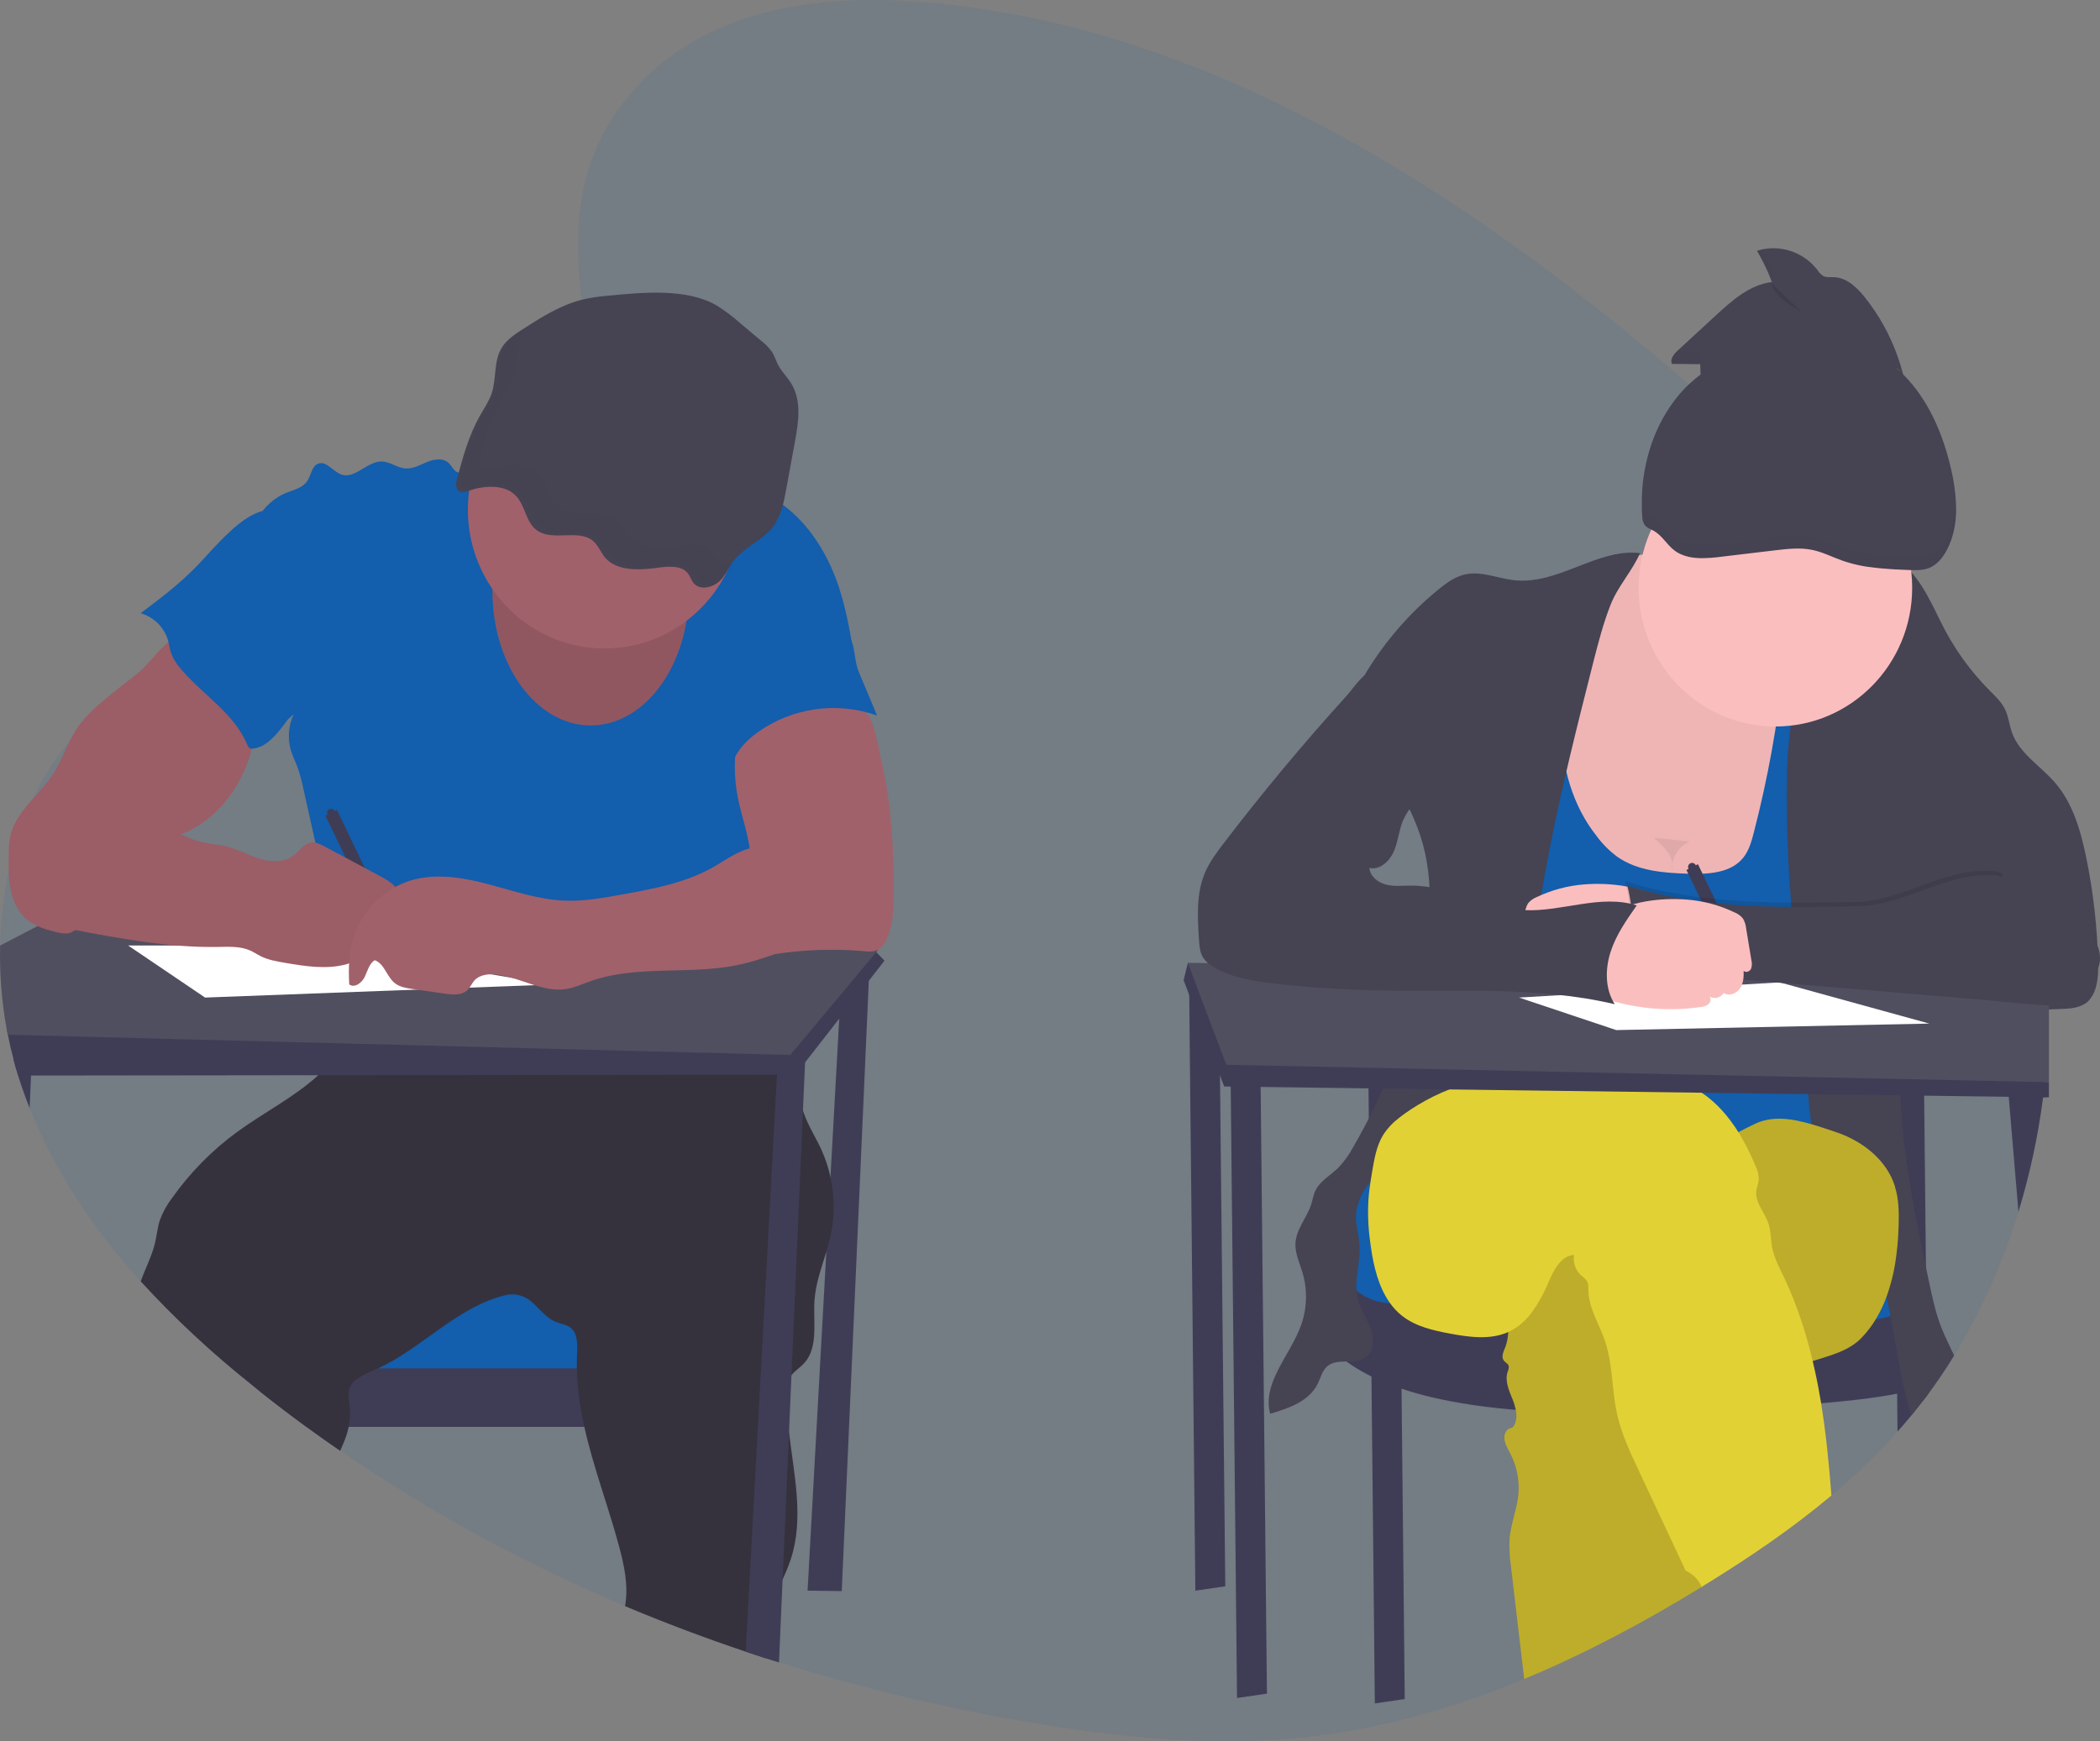 <svg width="252" height="209" viewBox="0 0 252 209" fill="none" xmlns="http://www.w3.org/2000/svg">
<rect x="0" y="0" width="252" height="209" fill="#808080" stroke="none"/>
<g clip-path="url(#clip0)">
<path opacity="0.1" d="M245.872 121.154C245.872 121.313 245.872 121.472 245.872 121.628C245.845 124.366 245.685 127.097 245.393 129.821C245.394 129.838 245.394 129.854 245.393 129.871C245.37 130.097 245.344 130.321 245.318 130.547C245.275 130.93 245.229 131.31 245.177 131.692C244.58 136.349 243.591 140.946 242.221 145.432V145.432C240.387 151.493 237.793 157.291 234.504 162.682C233.492 164.33 232.415 165.926 231.271 167.468C230.661 168.286 230.038 169.085 229.394 169.871C228.943 170.421 228.483 170.962 228.015 171.495L227.723 171.823C225.258 174.569 222.602 177.132 219.775 179.49C215.16 183.373 210.191 186.751 205.143 189.885C204.855 190.065 204.566 190.242 204.276 190.406C204.256 190.42 204.234 190.433 204.212 190.445C197.351 194.656 190.236 198.455 182.906 201.498C174.881 204.837 166.595 207.265 158.093 208.327C146.243 209.806 134.249 208.603 122.471 206.537C112.675 204.828 102.998 202.481 93.499 199.51L91.935 199.012C91.125 198.75 90.316 198.483 89.507 198.211C84.624 196.571 79.795 194.749 75.021 192.745C63.031 187.732 51.577 181.489 40.837 174.113C39.47 173.179 38.122 172.225 36.794 171.25C34.938 169.893 33.104 168.496 31.292 167.06L30.174 166.18C25.433 162.411 20.99 158.27 16.888 153.794C11.371 147.699 6.656 140.823 3.556 132.973C3.067 131.739 2.619 130.482 2.212 129.202L2.174 129.074C1.969 128.424 1.779 127.773 1.605 127.096C1.348 126.128 1.124 125.148 0.931 124.155C0.89 123.965 0.854 123.775 0.82 123.583C0.208 120.243 -0.063 116.847 0.013 113.451C0.077 110.475 0.42 107.511 1.038 104.602V104.602C1.671 101.585 2.646 98.653 3.943 95.865V95.865C5.116 93.357 6.61 91.018 8.386 88.908V88.908C9.635 87.432 11.039 86.101 12.573 84.936C15.355 82.833 18.439 81.368 21.636 80.21C23.139 79.663 24.662 79.184 26.192 78.739C27.277 78.422 28.366 78.12 29.451 77.823L32.651 76.946C34.702 76.379 36.753 75.796 38.773 75.166C44.28 73.458 49.677 71.392 54.669 68.31C55.459 67.824 56.264 67.29 57.069 66.718C58.095 65.994 59.105 65.208 60.105 64.359C61.115 63.501 62.104 62.582 63.048 61.608C63.194 61.458 63.338 61.307 63.481 61.153C64.25 60.331 64.996 59.469 65.689 58.574C66.027 58.137 66.355 57.691 66.668 57.239C67.101 56.611 67.512 55.974 67.891 55.318C69.793 52.039 70.968 48.421 70.829 44.608C70.809 43.98 70.753 43.353 70.663 42.731C70.329 40.433 70.009 38.19 69.773 35.996C68.783 26.921 69.201 18.691 75.911 10.959C84.254 1.347 97.347 -0.613 109.267 0.155C143.728 2.367 175.099 22.34 202.669 46.118C205.053 48.172 207.408 50.254 209.735 52.364C210.321 52.895 210.908 53.429 211.496 53.967C215.854 57.952 220.146 62.085 224.143 66.512C224.466 66.871 224.79 67.23 225.107 67.592C225.302 67.816 225.5 68.037 225.692 68.263C226.938 69.695 228.147 71.161 229.32 72.662C232.461 76.646 235.235 80.915 237.606 85.415C241.238 92.476 243.696 100.098 244.883 107.972V107.972C245.329 110.831 245.622 113.713 245.762 116.605C245.806 117.456 245.834 118.31 245.849 119.161C245.849 119.434 245.849 119.705 245.849 119.978C245.875 120.374 245.875 120.759 245.872 121.154Z" fill="#135EAD"/>
<path d="M101.011 116.791L96.909 190.912L101.011 190.966L104.344 115.75L101.011 116.791Z" fill="#3F3D56"/>
<path d="M85.884 154.344H35.12V165.536H85.884V154.344Z" fill="#135EAD"/>
<path d="M89.218 164.232V171.259H36.779C34.922 169.902 33.088 168.505 31.277 167.069V164.232H89.218Z" fill="#3F3D56"/>
<path d="M99.688 148.239C99.545 148.913 99.358 149.579 99.16 150.243C98.578 152.161 97.878 154.053 97.742 156.047C97.56 158.681 98.255 161.744 96.46 163.657C95.999 164.151 95.396 164.521 94.984 165.049C94.92 165.132 94.862 165.219 94.809 165.309C94.44 165.929 94.397 166.684 94.391 167.392C94.396 168.901 94.492 170.41 94.681 171.907C95.289 177.06 96.489 182.224 94.912 187.088C94.626 187.932 94.293 188.758 93.915 189.563C93.145 191.281 92.307 192.976 92.056 194.836C91.871 196.216 91.927 197.637 91.917 199.04C91.107 198.778 90.298 198.511 89.489 198.238C84.606 196.598 79.777 194.777 75.003 192.773C75.016 192.702 75.029 192.629 75.039 192.559C75.406 190.243 74.903 187.874 74.293 185.615C73.011 180.829 71.196 176.09 70.122 171.27C69.689 169.387 69.405 167.472 69.273 165.544C69.242 165.112 69.224 164.677 69.222 164.242C69.209 163.675 69.222 163.108 69.245 162.535C69.299 161.392 69.347 160.036 68.448 159.342C67.953 158.964 67.299 158.899 66.722 158.67C65.609 158.23 64.848 157.21 63.966 156.393C63.545 155.978 63.032 155.674 62.469 155.507C61.907 155.339 61.313 155.312 60.738 155.43C54.974 156.77 50.739 161.733 45.375 164.242C45.168 164.341 44.96 164.435 44.75 164.523C44.056 164.781 43.396 165.124 42.783 165.544C42.353 165.847 42.041 166.294 41.901 166.806C41.765 167.358 41.883 167.936 41.95 168.503C42.058 169.425 42.019 170.36 41.835 171.27C41.765 171.622 41.673 171.97 41.56 172.311C41.355 172.927 41.081 173.531 40.819 174.132C39.452 173.199 38.104 172.245 36.776 171.27C34.92 169.913 33.086 168.516 31.274 167.079L30.174 166.181C25.433 162.412 20.99 158.271 16.888 153.795C17.434 152.234 18.224 150.781 18.603 149.181C18.819 148.262 18.898 147.307 19.196 146.414C19.539 145.489 20.016 144.62 20.611 143.838C22.791 140.751 25.453 138.047 28.492 135.832C31.669 133.521 35.338 131.668 38.197 129.044C39.357 128.013 40.357 126.81 41.163 125.476C41.212 125.395 41.258 125.309 41.299 125.216C41.522 124.745 41.676 124.243 41.758 123.727C41.963 122.561 41.932 121.281 42.035 120.161C45.517 120.773 49.067 120.882 52.58 120.484C56.669 120.018 60.669 118.865 64.758 118.418C65.066 118.381 65.376 118.353 65.686 118.327C66.996 118.22 68.309 118.196 69.624 118.212C70.724 118.212 71.824 118.261 72.924 118.298L85.033 118.714C86.374 118.761 87.743 118.813 88.992 119.31C90.474 119.901 91.661 121.078 92.612 122.371C92.733 122.538 92.853 122.704 92.966 122.876C93.749 124.035 94.376 125.294 94.832 126.621C94.881 126.756 94.927 126.881 94.971 127.03C95.086 127.392 95.186 127.756 95.276 128.125C95.345 128.414 95.407 128.703 95.463 128.995C95.745 130.437 95.912 131.91 96.358 133.302C96.389 133.404 96.422 133.505 96.458 133.604C96.994 135.129 97.883 136.496 98.555 137.961C99.039 139.022 99.409 140.132 99.657 141.274C100.16 143.566 100.17 145.942 99.688 148.239V148.239Z" fill="#35323E"/>
<path d="M62.881 55.098C61.8 54.223 60.23 54.864 58.964 55.428C57.902 55.905 56.809 56.306 55.692 56.628C55.464 56.718 55.216 56.744 54.974 56.704C54.462 56.579 54.246 55.962 53.864 55.587C53.2 54.939 52.113 55.093 51.257 55.444C50.401 55.795 49.554 56.303 48.637 56.225C47.657 56.147 46.806 55.413 45.816 55.389C44.073 55.348 42.609 57.529 40.96 56.951C39.955 56.6 39.166 55.272 38.176 55.65C37.407 55.946 37.338 57.026 36.873 57.732C36.327 58.554 35.263 58.786 34.353 59.15C31.484 60.301 29.584 63.546 29.959 66.654C30.166 68.369 30.984 69.941 31.525 71.578C33.13 76.338 32.579 81.707 34.602 86.298C34.858 86.054 35.002 85.963 35.251 85.721C34.611 87.067 34.488 88.607 34.904 90.041C35.117 90.762 35.463 91.433 35.725 92.139C35.997 92.93 36.216 93.738 36.381 94.559L38.612 104.548C39.484 108.452 40.358 112.356 40.509 116.354C40.603 118.953 40.407 121.555 39.925 124.11C43.965 123.43 47.662 121.611 51.757 121.635C53.259 121.635 54.749 121.895 56.238 122.103C60.581 122.72 64.962 123.022 69.347 123.006C70.029 123.045 70.713 122.948 71.358 122.72C71.922 122.475 72.383 122.041 72.916 121.726C73.96 121.101 75.224 120.945 76.426 120.945C81.91 120.843 87.195 122.881 92.643 123.599C94.794 119.016 94.922 113.525 93.271 108.733C92.781 107.31 92.122 105.922 91.927 104.426C91.849 103.506 91.829 102.582 91.866 101.659C91.857 99.297 91.438 96.955 90.628 94.741C90.31 93.875 89.928 92.992 89.961 92.069C89.994 91.144 90.443 90.283 90.884 89.466C91.779 87.8 92.679 86.119 93.943 84.713C95.237 83.261 96.858 82.155 98.46 81.07L102.416 78.373C101.875 74.904 101.178 71.25 99.729 68.059C98.281 64.868 96.114 61.935 93.184 60.069C92.196 59.466 91.162 58.943 90.092 58.507C88.594 57.867 87.036 57.302 85.413 57.206C83.567 57.099 81.749 57.602 79.926 57.914C74.188 58.895 67.435 58.775 62.881 55.098Z" fill="#135EAD"/>
<path d="M106.139 115.302L104.257 117.715L100.709 122.262L96.606 127.516L95.46 128.984H93.238L38.194 129.049L3.723 129.088H2.184C1.979 128.438 1.79 127.787 1.615 127.11C1.359 126.142 1.134 125.162 0.941 124.169C0.9 123.979 0.864 123.789 0.831 123.597L13.337 115.297L18.039 115.271L32.423 115.188L40.455 115.141H41.922H42.842L48.196 115.112L88.997 114.875L91.084 114.862H91.989L94.386 114.849L103.306 114.797L105.019 114.136L105.144 114.272L106.139 115.302Z" fill="#3F3D56"/>
<path d="M105.37 114.001L105.157 114.261L103.757 115.935L100.875 119.388L94.832 126.621L41.299 125.234L0.931 124.193C0.89 124.003 0.854 123.813 0.82 123.62C0.208 120.28 -0.063 116.885 0.013 113.488L4.489 111.161L5.515 110.625L13.496 106.461L20.501 102.817L38.771 105.227L42.817 105.761L44.647 106L47.326 106.354L47.552 106.386L89.566 111.916L94.209 112.528L96.935 112.887L105.334 113.996L105.37 114.001Z" fill="#504F60"/>
<path d="M96.653 126.494L96.609 127.516L96.353 133.292L94.973 165.044L94.681 171.907L93.912 189.563L93.479 199.537L91.915 199.04C91.105 198.778 90.295 198.51 89.487 198.238L93.238 129.008L93.317 127.556L94.968 127.035L96.653 126.494Z" fill="#3F3D56"/>
<path d="M3.841 126.418L3.725 129.091L3.556 132.995C3.067 131.761 2.619 130.504 2.213 129.224L2.174 129.096C1.969 128.446 1.779 127.795 1.605 127.118L3.841 126.418Z" fill="#3F3D56"/>
<path d="M70.886 87.066C77.399 87.066 82.68 79.842 82.68 70.93C82.68 62.018 77.399 54.793 70.886 54.793C64.372 54.793 59.092 62.018 59.092 70.93C59.092 79.842 64.372 87.066 70.886 87.066Z" fill="#A1616A"/>
<path opacity="0.1" d="M70.886 87.066C77.399 87.066 82.68 79.842 82.68 70.93C82.68 62.018 77.399 54.793 70.886 54.793C64.372 54.793 59.092 62.018 59.092 70.93C59.092 79.842 64.372 87.066 70.886 87.066Z" fill="black"/>
<path d="M72.552 77.827C81.615 77.827 88.961 70.369 88.961 61.17C88.961 51.971 81.615 44.513 72.552 44.513C63.49 44.513 56.144 51.971 56.144 61.17C56.144 70.369 63.49 77.827 72.552 77.827Z" fill="#A1616A"/>
<path d="M72.878 35.498C71.876 35.578 70.881 35.733 69.901 35.958C67.307 36.598 65.063 38.019 62.879 39.414C61.9 40.042 60.892 40.695 60.284 41.616C59.192 43.269 59.615 45.372 59.002 47.207C58.684 48.149 58.1 48.995 57.605 49.872C56.244 52.277 55.531 54.918 54.831 57.534C54.687 58.075 54.646 58.809 55.228 59.017C55.563 59.088 55.912 59.048 56.223 58.903C58.061 58.286 60.397 58.109 61.761 59.361C63.125 60.613 63.01 62.833 64.632 63.786C66.491 64.886 69.394 63.556 71.081 64.855C71.804 65.412 72.065 66.305 72.657 66.976C74.037 68.538 76.69 68.463 78.898 68.148C80.165 67.965 81.718 67.843 82.487 68.746C82.856 69.173 82.962 69.759 83.39 70.144C84.159 70.841 85.567 70.487 86.318 69.772C87.069 69.056 87.428 68.088 88.053 67.284C89.271 65.722 91.412 64.871 92.668 63.328C93.72 62.026 94.037 60.397 94.325 58.825L95.394 52.998C95.827 50.634 96.222 48.053 94.912 45.971C94.445 45.221 93.776 44.575 93.374 43.8C93.104 43.279 92.953 42.73 92.64 42.238C92.269 41.726 91.826 41.272 91.325 40.89L88.794 38.764C87.929 37.995 87.004 37.299 86.028 36.682C82.415 34.545 77.006 35.107 72.878 35.498Z" fill="#464353"/>
<path d="M18.832 78.405C18.224 79.061 17.663 79.768 17.011 80.383C16.438 80.9 15.839 81.386 15.217 81.84C14.211 82.603 13.229 83.394 12.268 84.211C11.266 85.015 10.359 85.935 9.566 86.952C8.197 88.818 7.548 91.139 6.266 93.068C5.133 94.778 3.536 96.129 2.384 97.826C1.879 98.539 1.504 99.338 1.277 100.186C1.107 101.007 1.03 101.844 1.049 102.682C1.026 104.056 1.005 105.446 1.282 106.792C1.559 108.137 2.166 109.459 3.207 110.342C4.174 111.161 5.423 111.539 6.646 111.851C7.276 112.01 7.958 112.158 8.558 111.906C8.997 111.681 9.378 111.355 9.671 110.953L12.791 107.31C14.878 104.863 17.047 102.365 19.911 100.933C20.808 100.488 21.754 100.152 22.654 99.72C26.469 97.854 29.167 94.034 30.213 89.869C30.469 88.852 30.633 87.813 30.8 86.775L31.251 83.927C31.286 83.785 31.286 83.635 31.251 83.493C31.18 83.332 31.067 83.195 30.923 83.097C28.75 81.315 26.715 79.366 24.836 77.267C24.39 76.767 23.972 76.083 23.457 75.664C22.811 75.144 22.86 75.183 22.083 75.664C20.888 76.432 19.795 77.353 18.832 78.405V78.405Z" fill="#A1616A"/>
<path d="M40.176 97.352C40.15 97.291 40.112 97.237 40.065 97.192C40.018 97.146 39.962 97.111 39.901 97.088C39.84 97.066 39.775 97.055 39.71 97.059C39.645 97.062 39.582 97.078 39.523 97.107C39.465 97.136 39.413 97.176 39.37 97.226C39.328 97.276 39.295 97.334 39.275 97.397C39.255 97.459 39.248 97.525 39.254 97.591C39.26 97.657 39.279 97.721 39.309 97.779L39.053 97.906L46.698 113.814L48.08 113.129L40.435 97.211L40.176 97.352Z" fill="#3F3D56"/>
<path opacity="0.04" d="M18.832 78.405C18.224 79.061 17.663 79.768 17.011 80.383C16.438 80.9 15.839 81.386 15.217 81.84C14.211 82.603 13.229 83.394 12.268 84.211C11.266 85.015 10.359 85.935 9.566 86.952C8.197 88.818 7.548 91.139 6.266 93.068C5.133 94.778 3.536 96.129 2.384 97.826C1.879 98.539 1.504 99.338 1.277 100.186C1.107 101.007 1.03 101.844 1.049 102.682C1.026 104.056 1.005 105.446 1.282 106.792C1.559 108.137 2.166 109.459 3.207 110.342C4.174 111.161 5.423 111.539 6.646 111.851C7.276 112.01 7.958 112.158 8.558 111.906C8.997 111.681 9.378 111.355 9.671 110.953L12.791 107.31C14.878 104.863 17.047 102.365 19.911 100.933C20.808 100.488 21.754 100.152 22.654 99.72C26.469 97.854 29.167 94.034 30.213 89.869C30.469 88.852 30.633 87.813 30.8 86.775L31.251 83.927C31.286 83.785 31.286 83.635 31.251 83.493C31.18 83.332 31.067 83.195 30.923 83.097C28.75 81.315 26.715 79.366 24.836 77.267C24.39 76.767 23.972 76.083 23.457 75.664C22.811 75.144 22.86 75.183 22.083 75.664C20.888 76.432 19.795 77.353 18.832 78.405V78.405Z" fill="black"/>
<path d="M107.218 107.721C107.193 109.381 107.129 111.091 106.449 112.606C106.157 113.262 105.703 113.907 105.024 114.123C104.613 114.22 104.187 114.236 103.77 114.17C98.74 113.721 93.671 114.13 88.774 115.378C90.082 112.723 89.33 109.54 89.692 106.594C89.792 105.79 89.974 104.998 90.043 104.192C90.299 101.329 89.092 98.549 88.538 95.723C88.057 93.276 88.057 90.757 88.538 88.31C88.632 87.68 88.846 87.075 89.166 86.528C89.542 85.995 90.035 85.559 90.607 85.255C92.684 84.055 95.132 83.917 97.465 84.076C99.037 84.183 102.188 84.031 103.498 85.013C104.931 86.088 105.385 89.698 105.772 91.366C106.352 93.924 106.746 96.523 106.952 99.14C107.203 101.992 107.257 104.858 107.218 107.721Z" fill="#A1616A"/>
<path d="M15.378 113.483L24.608 119.729L66.143 118.168L38.709 113.483H15.378Z" fill="white"/>
<path d="M27.549 63.853C26.034 65.209 24.749 66.807 23.313 68.252C21.344 70.235 19.106 71.921 16.878 73.6C17.677 73.827 18.404 74.26 18.988 74.858C19.573 75.456 19.994 76.197 20.211 77.01C20.308 77.392 20.357 77.79 20.467 78.165C20.724 79.053 21.288 79.818 21.893 80.508C24.493 83.482 28.131 85.684 29.664 89.356C29.714 89.535 29.823 89.691 29.972 89.799C30.096 89.855 30.235 89.871 30.369 89.846C31.756 89.698 32.818 88.563 33.702 87.459C35.548 85.117 37.151 82.53 38.061 79.672C38.971 76.814 39.117 73.655 38.125 70.823C37.63 69.412 36.866 68.116 36.107 66.833C35.442 65.711 34.779 64.59 34.117 63.471C33.771 62.88 33.33 61.68 32.651 61.389C31.184 60.748 28.49 62.898 27.549 63.853Z" fill="#135EAD"/>
<path d="M103.065 80.674L105.247 85.879C102.872 85.037 100.333 84.78 97.841 85.131C95.349 85.482 92.975 86.43 90.915 87.896C89.671 88.799 88.53 89.934 87.969 91.376C87.692 91.43 87.405 91.403 87.143 91.298C86.88 91.194 86.652 91.016 86.484 90.785C86.156 90.318 85.966 89.766 85.936 89.192C85.733 87.194 86.479 85.234 87.218 83.365C87.561 82.491 87.915 81.598 88.525 80.888C89.135 80.177 89.946 79.709 90.756 79.266C93.341 77.815 96.048 76.601 98.845 75.638C100.024 75.25 101.26 75.258 101.921 76.377C102.688 77.712 102.465 79.253 103.065 80.674Z" fill="#135EAD"/>
<path d="M15.432 96.293C15.978 96.735 16.457 97.258 17.019 97.68C17.613 98.098 18.245 98.458 18.906 98.755L21.434 99.988C22.217 100.402 23.037 100.74 23.882 100.998C24.964 101.292 26.1 101.321 27.187 101.594C28.559 101.938 29.813 102.653 31.164 103.067C32.515 103.481 34.097 103.549 35.225 102.687C35.93 102.149 36.463 101.258 37.338 101.126C37.902 101.05 38.445 101.326 38.948 101.594L45.527 105.105C46.414 105.579 47.352 106.105 47.816 107.008C48.28 107.911 47.967 109.282 46.991 109.517C46.65 109.556 46.308 109.576 45.965 109.576C45.627 109.618 45.257 109.821 45.211 110.167C45.209 110.382 45.265 110.594 45.373 110.779C45.668 111.466 45.755 112.288 45.411 112.955C45.068 113.621 44.224 114.035 43.55 113.736C43.665 114.743 42.586 115.448 41.624 115.716C39.199 116.39 36.627 115.976 34.148 115.55C33.174 115.383 32.184 115.211 31.297 114.769C30.872 114.558 30.477 114.287 30.046 114.092C28.864 113.559 27.521 113.629 26.228 113.652C20.252 113.759 14.327 112.635 8.451 111.515C7.361 111.307 6.24 111.086 5.31 110.474C3.515 109.288 2.848 106.852 3.143 104.697C3.438 102.542 4.515 100.59 5.574 98.695L6.946 96.24C7.125 95.865 7.376 95.528 7.684 95.251C9.702 93.687 13.704 94.882 15.432 96.293Z" fill="#A1616A"/>
<path opacity="0.04" d="M15.432 96.293C15.978 96.735 16.457 97.258 17.019 97.68C17.613 98.098 18.245 98.458 18.906 98.755L21.434 99.988C22.217 100.402 23.037 100.74 23.882 100.998C24.964 101.292 26.1 101.321 27.187 101.594C28.559 101.938 29.813 102.653 31.164 103.067C32.515 103.481 34.097 103.549 35.225 102.687C35.93 102.149 36.463 101.258 37.338 101.126C37.902 101.05 38.445 101.326 38.948 101.594L45.527 105.105C46.414 105.579 47.352 106.105 47.816 107.008C48.28 107.911 47.967 109.282 46.991 109.517C46.65 109.556 46.308 109.576 45.965 109.576C45.627 109.618 45.257 109.821 45.211 110.167C45.209 110.382 45.265 110.594 45.373 110.779C45.668 111.466 45.755 112.288 45.411 112.955C45.068 113.621 44.224 114.035 43.55 113.736C43.665 114.743 42.586 115.448 41.624 115.716C39.199 116.39 36.627 115.976 34.148 115.55C33.174 115.383 32.184 115.211 31.297 114.769C30.872 114.558 30.477 114.287 30.046 114.092C28.864 113.559 27.521 113.629 26.228 113.652C20.252 113.759 14.327 112.635 8.451 111.515C7.361 111.307 6.24 111.086 5.31 110.474C3.515 109.288 2.848 106.852 3.143 104.697C3.438 102.542 4.515 100.59 5.574 98.695L6.946 96.24C7.125 95.865 7.376 95.528 7.684 95.251C9.702 93.687 13.704 94.882 15.432 96.293Z" fill="black"/>
<path d="M93.697 100.79C92.361 101.43 90.828 101.493 89.433 101.985C88.038 102.476 86.854 103.361 85.574 104.082C82.241 105.972 78.395 106.685 74.619 107.364C72.329 107.781 70.004 108.197 67.696 108.098C64.574 107.963 61.574 106.906 58.548 106.11C55.523 105.313 52.295 104.777 49.298 105.672C47.733 106.156 46.302 107.008 45.122 108.157C43.941 109.307 43.044 110.724 42.504 112.291C41.876 114.162 41.788 116.179 41.909 118.152C42.54 118.623 43.422 117.97 43.765 117.254C44.109 116.539 44.296 115.661 44.963 115.245C46.119 115.643 46.401 117.207 47.355 117.98C47.95 118.464 48.744 118.592 49.501 118.701L53.398 119.263C54.336 119.399 55.426 119.49 56.105 118.818C56.436 118.493 56.618 118.038 56.92 117.689C57.541 116.991 58.577 116.872 59.5 116.965C62.382 117.257 65.084 119.154 67.945 118.704C68.93 118.55 69.845 118.124 70.783 117.788C76.344 115.794 82.523 117.007 88.31 115.864C90.517 115.43 92.643 114.659 94.743 113.847C95.883 113.408 97.037 112.947 98.011 112.203C98.935 111.482 99.662 110.536 100.127 109.452C100.592 108.368 100.778 107.182 100.668 106.006C100.453 104.212 99.572 102.57 98.204 101.415C97.753 101.024 97.16 100.277 96.619 100.033C95.586 99.572 94.573 100.371 93.697 100.79Z" fill="#A1616A"/>
<g opacity="0.1">
<path opacity="0.1" d="M86.205 67.541C85.777 67.156 85.672 66.57 85.302 66.144C84.533 65.24 82.98 65.363 81.713 65.545C79.506 65.86 76.842 65.933 75.473 64.374C74.88 63.702 74.619 62.812 73.896 62.253C72.209 60.951 69.306 62.284 67.448 61.183C65.825 60.223 65.93 57.995 64.576 56.758C63.222 55.522 60.877 55.684 59.038 56.3C58.727 56.445 58.379 56.486 58.043 56.415C57.461 56.207 57.502 55.473 57.646 54.931C58.346 52.316 59.059 49.674 60.42 47.269C60.915 46.392 61.499 45.546 61.817 44.604C62.374 42.954 62.089 41.088 62.82 39.526C62.035 40.047 61.282 40.614 60.797 41.348C59.705 43.001 60.128 45.104 59.515 46.939C59.197 47.881 58.613 48.727 58.118 49.604C56.756 52.009 56.044 54.65 55.344 57.266C55.2 57.807 55.159 58.541 55.741 58.749C56.076 58.82 56.425 58.78 56.736 58.635C58.574 58.018 60.91 57.841 62.274 59.093C63.638 60.345 63.522 62.565 65.145 63.517C67.004 64.618 69.906 63.288 71.594 64.587C72.317 65.144 72.578 66.037 73.17 66.708C74.55 68.27 77.203 68.195 79.411 67.879C80.677 67.697 82.231 67.575 83 68.478C83.369 68.905 83.474 69.491 83.903 69.876C84.672 70.573 86.079 70.219 86.831 69.504C87.312 68.994 87.724 68.422 88.056 67.802C87.389 68.007 86.679 67.976 86.205 67.541Z" fill="black"/>
<path opacity="0.1" d="M90.876 64.678C90.711 64.894 90.558 65.119 90.417 65.352C91.402 64.639 92.445 63.973 93.181 63.065C93.372 62.83 93.544 62.579 93.694 62.315C92.671 63.059 91.604 63.744 90.876 64.678Z" fill="black"/>
</g>
<path d="M142.674 116.216L143.443 190.912L147.033 190.391L146.264 116.216H142.674Z" fill="#3F3D56"/>
<path d="M164.211 129.75L164.98 204.445L168.569 203.925L167.8 129.75H164.211Z" fill="#3F3D56"/>
<path d="M231.263 167.483L231.248 166.049V165.195L231.112 152.057L230.899 131.517L230.863 129.744H227.274L227.292 131.452L227.405 142.453L227.454 147.216L227.495 151.073L227.561 157.741L227.602 161.674V162.09L227.656 167.259L227.702 171.816L227.994 171.488C228.465 170.955 228.924 170.414 229.374 169.864L231.263 167.483Z" fill="#3F3D56"/>
<path d="M160.237 141.852L158.186 144.965L160.237 159.146L177.671 163.99H205.873L222.795 165.028L230.856 159.427L229.461 149.808L223.308 141.852H160.237Z" fill="#135EAD"/>
<path d="M158.186 144.965L157.16 153.611C157.16 153.611 151.776 170.562 195.105 169.523C238.435 168.485 230.999 165.026 230.999 165.026L230.743 154.995C230.743 154.995 232.253 159.742 210.232 159.1C188.211 158.457 167.672 156.38 167.672 156.38C167.672 156.38 159.98 157.762 158.186 144.965Z" fill="#3F3D56"/>
<path d="M194.285 67.468C191.813 68.611 189.942 70.826 188.688 73.275C187.434 75.724 186.729 78.412 186.034 81.083C185.301 83.899 184.565 86.723 184.186 89.609C183.509 94.741 184.016 100.137 186.339 104.746C188.662 109.355 192.954 113.074 197.979 113.962C199.92 114.308 201.915 114.238 203.876 114.032C207.421 113.651 210.914 112.87 214.288 111.703C217.813 110.493 221.482 108.629 223.051 105.196C223.962 103.205 224.038 100.936 223.995 98.744C223.874 92.772 222.985 86.84 221.352 81.101C220.877 79.435 220.326 77.757 219.321 76.354C218.316 74.951 216.942 73.923 215.539 72.97C209.542 68.871 201.661 64.064 194.285 67.468Z" fill="#FBBEBE"/>
<path opacity="0.05" d="M194.285 67.468C191.813 68.611 189.942 70.826 188.688 73.275C187.434 75.724 186.729 78.412 186.034 81.083C185.301 83.899 184.565 86.723 184.186 89.609C183.509 94.741 184.016 100.137 186.339 104.746C188.662 109.355 192.954 113.074 197.979 113.962C199.92 114.308 201.915 114.238 203.876 114.032C207.421 113.651 210.914 112.87 214.288 111.703C217.813 110.493 221.482 108.629 223.051 105.196C223.962 103.205 224.038 100.936 223.995 98.744C223.874 92.772 222.985 86.84 221.352 81.101C220.877 79.435 220.326 77.757 219.321 76.354C218.316 74.951 216.942 73.923 215.539 72.97C209.542 68.871 201.661 64.064 194.285 67.468Z" fill="black"/>
<path d="M191.508 100.228C192.224 101.226 193.089 102.104 194.072 102.83C196.513 104.543 199.646 104.775 202.61 104.868C204.989 104.941 207.717 104.803 209.209 102.919C209.881 102.07 210.183 100.988 210.455 99.934C212.132 93.461 213.324 86.869 214.019 80.213L220.808 80.237C223.746 93.008 223.505 106.284 223.249 119.399L222.877 138.523L218.503 138.052C208.117 136.935 197.715 135.819 187.273 135.626C181.154 135.512 175.034 135.717 168.936 136.241L178.461 107.492C179.696 103.754 180.945 99.968 181.235 96.04C181.653 90.343 180.078 84.328 182.26 79.058C182.435 78.634 182.655 78.194 183.052 77.973C183.45 77.751 183.952 77.806 184.409 77.866C185.27 77.983 187.903 77.866 188.529 78.425C189.452 79.237 188.842 79.36 188.516 80.669C187.934 83.011 187.383 85.179 187.391 87.621C187.398 92.053 188.752 96.732 191.508 100.228Z" fill="#135EAD"/>
<path d="M231.263 167.483C232.407 165.942 233.485 164.346 234.496 162.696C233.984 161.582 233.42 160.495 232.971 159.357C232.284 157.613 231.889 155.766 231.499 153.931C231.366 153.306 231.234 152.681 231.102 152.057C229.666 145.261 228.318 138.369 228.038 131.48C228.012 130.908 227.996 130.335 227.989 129.763C227.989 129.679 227.989 129.599 227.989 129.502C227.989 128.875 227.989 128.248 227.989 127.623C228.02 126.062 228.118 124.487 228.294 122.92C228.328 122.613 228.366 122.306 228.407 121.999C228.407 121.931 228.423 121.866 228.433 121.798L245.867 121.153L247.334 121.098C248.341 121.062 249.408 121.005 250.239 120.424C251.636 119.451 251.8 117.455 251.777 115.74C251.692 111.404 251.208 107.087 250.331 102.843C249.669 99.653 248.726 96.391 246.608 93.94C244.87 91.925 242.352 90.46 241.447 87.954C241.111 87.022 241.027 85.999 240.591 85.109C240.155 84.219 239.434 83.566 238.755 82.879C236.364 80.473 234.38 77.684 232.884 74.623C231.845 72.499 230.72 70.157 229.364 68.689C229.297 68.614 229.23 68.543 229.161 68.475C228.007 67.317 226.687 66.81 225.123 67.598C224.842 67.742 224.574 67.911 224.323 68.103V68.103C223.766 68.536 223.256 69.028 222.803 69.571C221.223 71.415 219.837 73.421 218.667 75.557C217.845 77.061 217.138 78.627 216.555 80.242C216.094 81.518 215.713 82.822 215.414 84.146C215.193 85.127 215.019 86.119 214.88 87.113C214.368 90.85 214.368 94.661 214.439 98.445C214.516 101.922 214.668 105.407 214.978 108.871C215.055 109.709 215.14 110.546 215.234 111.383C215.422 113.036 215.655 114.685 215.932 116.328C216.042 116.955 216.155 117.582 216.28 118.207C216.311 118.373 216.344 118.54 216.378 118.704L216.393 118.774C216.732 120.226 216.994 121.695 217.18 123.175C217.201 123.361 217.216 123.546 217.226 123.73C217.269 124.58 217.263 125.433 217.206 126.283C217.147 127.287 217.055 128.289 217.008 129.294C217.008 129.471 217.008 129.645 216.99 129.815C216.978 130.322 216.99 130.83 216.99 131.337C217.042 132.551 217.185 133.76 217.416 134.952C217.848 137.17 218.595 139.313 219.634 141.313C219.731 141.5 219.831 141.685 219.931 141.867C221.231 144.225 222.872 146.388 224.074 148.801C225.112 150.972 225.886 153.262 226.382 155.622C226.553 156.401 226.715 157.182 226.869 157.965C227.107 159.214 227.32 160.474 227.538 161.733C227.559 161.858 227.582 161.994 227.605 162.108C227.895 163.779 228.2 165.442 228.592 167.074C228.82 168.024 229.076 168.961 229.376 169.882L231.263 167.483Z" fill="#464353"/>
<path d="M227.838 146.969C227.838 147.203 227.823 147.437 227.812 147.674C227.767 148.816 227.663 149.955 227.502 151.086C227.29 152.63 226.918 154.147 226.392 155.612C226.044 156.575 225.6 157.5 225.069 158.373C224.598 159.149 224.046 159.87 223.423 160.526C221.885 162.15 219.67 162.668 217.526 163.352C216.54 163.642 215.587 164.037 214.683 164.531C214.521 164.622 214.362 164.721 214.209 164.825L211.527 166.629C210.691 167.189 209.837 167.769 209.263 168.599C209.169 168.74 209.083 168.887 209.006 169.039C208.644 169.803 208.378 170.611 208.217 171.444C206.822 177.341 205.425 183.244 204.468 189.23C204.404 189.626 204.343 190.024 204.276 190.422L204.253 190.547C204.242 190.518 204.228 190.489 204.212 190.461C197.351 194.672 190.236 198.472 182.906 201.515L181.314 187.981C181.148 186.881 181.093 185.766 181.15 184.655C181.301 182.903 182.004 181.243 182.194 179.496C182.373 177.787 182.055 176.061 181.278 174.533C180.976 173.94 180.596 173.357 180.527 172.693C180.458 172.029 180.835 171.423 181.491 171.355C182.004 170.778 182.045 169.989 181.894 169.208C181.813 168.801 181.693 168.402 181.535 168.019C181.099 166.931 180.548 165.747 180.922 164.635C181.021 164.434 181.065 164.209 181.05 163.985C181.053 163.971 181.053 163.957 181.05 163.943C180.963 163.652 180.622 163.524 180.445 163.277C180.112 162.816 180.445 162.189 180.65 161.658C180.85 161.087 180.965 160.49 180.994 159.886C181.022 159.55 181.042 159.211 181.078 158.878C181.128 158.428 181.208 157.981 181.317 157.541C181.94 155.047 183.437 152.871 185.529 151.419C186.527 150.737 187.637 150.24 188.655 149.597C189.697 148.884 190.692 148.101 191.634 147.255C193.892 145.346 196.239 143.547 198.677 141.857C201.298 140.04 204.012 138.367 206.809 136.844C207.407 136.516 208.006 136.197 208.604 135.887C209.255 135.54 209.911 135.211 210.57 134.9C212.683 133.877 215.08 134.26 217.416 134.942C218.395 135.226 219.362 135.564 220.295 135.871C221.207 136.172 222.083 136.571 222.91 137.063C224.979 138.297 226.689 140.118 227.4 142.419C227.401 142.434 227.401 142.449 227.4 142.463C227.851 143.905 227.879 145.451 227.838 146.969Z" fill="#B9AA29"/>
<path opacity="0.1" d="M227.838 146.969C227.838 147.203 227.823 147.437 227.812 147.674C227.767 148.816 227.663 149.955 227.502 151.086C227.29 152.63 226.918 154.147 226.392 155.612C226.044 156.575 225.6 157.5 225.069 158.373C224.598 159.149 224.046 159.87 223.423 160.526C221.885 162.15 219.67 162.668 217.526 163.352C216.54 163.642 215.587 164.037 214.683 164.531C214.521 164.622 214.362 164.721 214.209 164.825L211.527 166.629C210.691 167.189 209.837 167.769 209.263 168.599C209.169 168.74 209.083 168.887 209.006 169.039C208.644 169.803 208.378 170.611 208.217 171.444C206.822 177.341 205.425 183.244 204.468 189.23C204.404 189.626 204.343 190.024 204.276 190.422L204.253 190.547C204.242 190.518 204.228 190.489 204.212 190.461C197.351 194.672 190.236 198.472 182.906 201.515L181.314 187.981C181.148 186.881 181.093 185.766 181.15 184.655C181.301 182.903 182.004 181.243 182.194 179.496C182.373 177.787 182.055 176.061 181.278 174.533C180.976 173.94 180.596 173.357 180.527 172.693C180.458 172.029 180.835 171.423 181.491 171.355C182.004 170.778 182.045 169.989 181.894 169.208C181.813 168.801 181.693 168.402 181.535 168.019C181.099 166.931 180.548 165.747 180.922 164.635C181.021 164.434 181.065 164.209 181.05 163.985C181.053 163.971 181.053 163.957 181.05 163.943C180.963 163.652 180.622 163.524 180.445 163.277C180.112 162.816 180.445 162.189 180.65 161.658C180.85 161.087 180.965 160.49 180.994 159.886C181.022 159.55 181.042 159.211 181.078 158.878C181.128 158.428 181.208 157.981 181.317 157.541C181.94 155.047 183.437 152.871 185.529 151.419C186.527 150.737 187.637 150.24 188.655 149.597C189.697 148.884 190.692 148.101 191.634 147.255C193.892 145.346 196.239 143.547 198.677 141.857C201.298 140.04 204.012 138.367 206.809 136.844C207.407 136.516 208.006 136.197 208.604 135.887C209.255 135.54 209.911 135.211 210.57 134.9C212.683 133.877 215.08 134.26 217.416 134.942C218.395 135.226 219.362 135.564 220.295 135.871C221.207 136.172 222.083 136.571 222.91 137.063C224.979 138.297 226.689 140.118 227.4 142.419C227.401 142.434 227.401 142.449 227.4 142.463C227.851 143.905 227.879 145.451 227.838 146.969Z" fill="#DDCC37"/>
<path d="M203.494 103.859C203.468 103.798 203.431 103.744 203.383 103.698C203.336 103.653 203.28 103.618 203.219 103.595C203.159 103.572 203.094 103.562 203.029 103.565C202.964 103.568 202.9 103.585 202.842 103.614C202.783 103.643 202.731 103.683 202.689 103.733C202.646 103.782 202.614 103.84 202.594 103.903C202.574 103.966 202.566 104.032 202.572 104.098C202.578 104.163 202.597 104.227 202.628 104.285L202.371 104.413L210.017 120.32L211.399 119.636L203.753 103.718L203.494 103.859Z" fill="#3F3D56"/>
<path d="M213.052 87.196C222.115 87.196 229.461 79.739 229.461 70.539C229.461 61.34 222.115 53.883 213.052 53.883C203.99 53.883 196.644 61.34 196.644 70.539C196.644 79.739 203.99 87.196 213.052 87.196Z" fill="#FBBEBE"/>
<path d="M234.709 60.228C234.632 58.904 234.439 57.589 234.13 56.3C233.166 52.092 231.404 47.949 228.371 44.927C228.184 44.188 227.961 43.459 227.702 42.743C227.697 42.725 227.691 42.708 227.684 42.691C226.78 40.169 225.472 37.815 223.813 35.724C222.851 34.511 221.605 33.314 220.072 33.267C219.641 33.251 219.185 33.327 218.79 33.126C218.5 32.936 218.255 32.681 218.075 32.382C217.316 31.408 216.309 30.663 215.163 30.228C214.017 29.793 212.776 29.683 211.573 29.912L211.414 29.946C211.324 29.964 211.234 29.985 211.158 30.009C211.081 30.032 210.942 30.071 210.835 30.105C210.952 30.303 211.068 30.503 211.181 30.706C211.485 31.256 211.767 31.818 212.027 32.392C212.242 32.871 212.441 33.358 212.624 33.853C209.999 34.157 207.86 36.049 205.907 37.85L201.307 42.087C201.299 42.094 201.291 42.102 201.284 42.111L201.151 42.241C201.117 42.275 201.084 42.309 201.053 42.345C201.041 42.356 201.03 42.368 201.02 42.381C200.982 42.423 200.946 42.467 200.91 42.511C200.846 42.593 200.788 42.681 200.738 42.772C200.713 42.811 200.691 42.852 200.671 42.894C200.664 42.907 200.658 42.92 200.653 42.933C200.637 42.969 200.622 43.005 200.61 43.042C200.609 43.048 200.609 43.053 200.61 43.058C200.603 43.079 200.597 43.101 200.592 43.123C200.54 43.306 200.555 43.503 200.635 43.675L203.669 43.709H204.025C204.04 44.12 204.053 44.534 204.068 44.945C203.587 45.311 203.125 45.702 202.684 46.116C202.203 46.568 201.752 47.051 201.333 47.563C198.597 50.918 197.169 55.252 197.026 59.614C197.026 59.749 197.026 59.874 197.026 60.014C197.026 60.413 197.026 60.811 197.026 61.206C197.026 61.467 197.049 61.727 197.069 61.987C197.07 62.326 197.159 62.659 197.326 62.953C197.347 62.986 197.371 63.017 197.397 63.046C197.551 63.216 197.736 63.354 197.941 63.452L198.161 63.562C198.272 63.616 198.377 63.668 198.479 63.728C199.446 64.283 200.018 65.352 200.897 66.039C200.948 66.079 201 66.118 201.051 66.151L201.166 66.229L201.238 66.276L201.335 66.334C201.399 66.373 201.465 66.408 201.533 66.44V66.44L201.656 66.503H201.676C201.779 66.55 201.882 66.594 201.987 66.633L202.133 66.685L202.176 66.701C202.217 66.713 202.261 66.729 202.305 66.74C202.392 66.766 202.477 66.789 202.561 66.81L202.817 66.867C202.917 66.885 203.02 66.903 203.122 66.916L203.274 66.937L203.428 66.953C203.672 66.975 203.918 66.989 204.166 66.992C204.944 66.987 205.72 66.932 206.491 66.828L213.034 66.047C214.519 65.873 216.034 65.698 217.498 66.006C218.739 66.266 219.882 66.865 221.087 67.289C221.359 67.385 221.631 67.474 221.905 67.549C222.005 67.578 222.108 67.609 222.21 67.635L222.351 67.671L222.68 67.752C222.798 67.781 222.915 67.809 223.033 67.833C223.2 67.869 223.364 67.9 223.531 67.932C223.644 67.955 223.759 67.973 223.874 67.994H223.897L224.226 68.046H224.305L224.549 68.08C224.667 68.098 224.785 68.114 224.905 68.127C225.167 68.16 225.428 68.188 225.69 68.213C226.113 68.254 226.538 68.285 226.972 68.311L227.397 68.338L227.823 68.358L229.105 68.416H229.161H229.341C229.873 68.453 230.409 68.425 230.935 68.332C231.028 68.314 231.117 68.293 231.207 68.267C231.297 68.241 231.371 68.215 231.463 68.184C232.425 67.809 233.127 66.948 233.614 66.026C233.717 65.831 233.812 65.636 233.899 65.436C233.986 65.235 234.066 65.032 234.138 64.829C234.227 64.569 234.304 64.322 234.371 64.061C234.391 63.991 234.409 63.921 234.425 63.848C234.44 63.775 234.476 63.632 234.496 63.523C234.561 63.223 234.609 62.922 234.645 62.617C234.645 62.521 234.668 62.422 234.679 62.325C234.702 62.065 234.72 61.823 234.73 61.568C234.73 61.376 234.73 61.18 234.73 60.985C234.727 60.774 234.709 60.496 234.709 60.228ZM228.136 44.69C227.928 44.492 227.715 44.302 227.5 44.123C227.739 44.276 227.953 44.468 228.133 44.69H228.136Z" fill="#464353"/>
<path d="M181.56 69.623C179.63 69.381 177.714 68.522 175.81 68.944C174.617 69.204 173.592 69.956 172.638 70.729C169.089 73.617 166.071 77.12 163.723 81.075C163.325 81.666 163.046 82.331 162.9 83.032C162.777 83.844 162.995 84.669 163.254 85.447C165.008 90.707 168.759 95.1 170.466 100.376C172.261 105.925 171.638 111.989 170.315 117.673C168.675 124.69 166.01 131.419 162.408 137.636C161.919 138.56 161.307 139.411 160.588 140.165C159.655 141.076 158.401 141.727 157.847 142.919C157.591 143.439 157.516 144.033 157.334 144.59C156.822 146.151 155.581 147.489 155.46 149.137C155.37 150.394 155.958 151.583 156.314 152.78C156.915 154.837 156.851 157.035 156.132 159.053C154.832 162.67 151.432 165.96 152.419 169.679C154.622 169.036 157.063 168.201 158.101 166.127C158.468 165.393 158.65 164.518 159.267 163.982C160.501 162.918 162.6 163.881 163.911 162.902C164.9 162.158 164.936 160.632 164.495 159.461C164.054 158.29 163.295 157.259 162.957 156.054C162.367 153.881 163.311 151.583 163.136 149.337C163.054 148.296 162.739 147.299 162.716 146.263C162.672 144.251 163.77 142.359 165.228 140.993C166.687 139.627 168.49 138.721 170.264 137.828L176.971 134.445C179.404 133.221 182.07 131.73 182.868 129.096C183.17 128.11 183.173 127.058 183.188 126.028C183.417 110.279 187.303 94.848 191.167 79.594C191.767 77.231 192.377 74.857 193.269 72.588C194.162 70.318 195.908 68.496 196.797 66.388C191.636 65.774 186.921 70.305 181.56 69.623Z" fill="#464353"/>
<path d="M218.534 168.422C219.126 172.066 219.488 175.788 219.77 179.491C215.155 183.374 210.186 186.753 205.138 189.886C204.85 190.066 204.561 190.243 204.271 190.407L204.248 190.532C204.236 190.502 204.223 190.473 204.207 190.446C203.815 189.587 203.13 188.901 202.279 188.515C200.387 184.48 198.496 180.446 196.608 176.412C195.582 174.234 194.557 172.035 194.044 169.684C194.044 169.635 194.021 169.583 194.013 169.534C193.623 167.712 193.534 165.82 193.275 163.974C193.143 162.917 192.909 161.876 192.575 160.867C192.267 159.969 191.844 159.097 191.47 158.22C191.008 157.137 190.621 156.041 190.603 154.873C190.603 154.501 190.626 154.092 190.447 153.78C190.255 153.511 190.018 153.278 189.747 153.093C189.408 152.788 189.152 152.401 189.001 151.968C188.85 151.535 188.811 151.07 188.885 150.618C187.347 150.698 186.48 152.377 185.862 153.801C185.301 155.193 184.563 156.505 183.668 157.705C183.015 158.561 182.186 159.262 181.237 159.758C181.153 159.8 181.068 159.841 180.981 159.878C178.84 160.835 176.34 160.497 174.02 160.065C171.992 159.688 169.895 159.219 168.264 157.939L168.09 157.798C167.607 157.391 167.176 156.924 166.808 156.408C165.441 154.514 164.836 152.018 164.5 149.642C164.47 149.418 164.439 149.194 164.411 148.97C164.177 147.291 164.113 145.592 164.218 143.9C164.249 143.484 164.293 143.067 164.346 142.653C164.382 142.393 164.421 142.112 164.464 141.841C164.463 141.834 164.463 141.826 164.464 141.818C164.531 141.389 164.603 140.957 164.675 140.517C164.931 139.041 165.187 137.526 165.957 136.256C166.463 135.466 167.101 134.772 167.844 134.205C168.121 133.984 168.405 133.773 168.692 133.57C169.159 133.242 169.638 132.93 170.125 132.636C171.351 131.891 172.638 131.256 173.971 130.736C174.289 130.611 174.612 130.494 174.935 130.382C176.191 129.929 177.542 129.82 178.853 130.067C180.014 130.238 181.187 130.307 182.36 130.275C185.368 130.215 188.388 129.632 191.39 129.255C195.559 128.735 200.038 128.672 203.674 130.817C203.848 130.918 204.017 131.025 204.186 131.137C205.981 132.329 207.427 134 208.594 135.866C208.85 136.259 209.073 136.662 209.294 137.071C209.802 138.009 210.261 138.973 210.67 139.96C210.913 140.444 211.043 140.978 211.052 141.521C211.047 141.625 211.033 141.727 211.011 141.828C210.942 142.198 210.804 142.557 210.755 142.932C210.594 144.35 211.781 145.535 212.224 146.885C212.511 147.765 212.481 148.707 212.642 149.634C212.875 150.935 213.504 152.106 214.068 153.277C214.959 155.163 215.721 157.108 216.349 159.1C216.796 160.487 217.178 161.895 217.513 163.316C217.623 163.772 217.726 164.229 217.824 164.687C218.103 165.947 218.331 167.181 218.534 168.422Z" fill="#E2D135"/>
<path d="M245.87 129.88V131.702L245.539 131.696L245.17 131.691L241.047 131.639L230.889 131.504L228.038 131.467L227.3 131.457L223.021 131.402L216.99 131.322L204.197 131.152L181.996 130.861L173.984 130.757L170.769 130.715L167.81 130.676L165.967 130.65L164.221 130.627L151.276 130.457L147.686 130.411L146.904 130.4L146.397 129.07L142.707 119.412L142.033 117.647L142.546 115.565L144.853 117.127L146.274 117.306L169.659 120.258L174.048 120.812L183.355 121.988L192.472 123.139L196.046 123.589L217.195 126.259L223.105 127.006L227.997 127.623L245.39 129.82L245.87 129.88Z" fill="#3F3D56"/>
<path d="M142.546 115.565L147.161 127.798L245.87 129.88V116.606L142.546 115.565Z" fill="#504F60"/>
<path d="M147.674 129.099L148.443 203.795L152.032 203.274L151.263 129.099H147.674Z" fill="#3F3D56"/>
<path d="M245.539 131.694H245.17C244.572 136.351 243.583 140.947 242.214 145.433L241.047 131.639L240.998 131.051L245.311 130.546L245.454 130.53L245.539 131.694Z" fill="#3F3D56"/>
<path d="M231.512 122.852L193.951 123.633L182.286 119.729L213.565 117.907L231.512 122.852Z" fill="white"/>
<path d="M184.396 107.674C183.998 107.829 183.645 108.084 183.37 108.416C183.156 108.775 183.025 109.179 182.988 109.597L182.358 113.415C182.261 113.765 182.279 114.136 182.406 114.475C182.57 114.795 183.047 114.961 183.286 114.696C183.255 115.443 183.319 116.239 183.747 116.848C184.175 117.457 185.073 117.777 185.678 117.353C185.773 117.51 185.9 117.644 186.051 117.746C186.202 117.848 186.373 117.916 186.552 117.944C186.732 117.972 186.915 117.961 187.089 117.91C187.264 117.859 187.425 117.77 187.562 117.65C187.198 117.775 187.173 118.34 187.432 118.626C187.722 118.886 188.091 119.036 188.478 119.05C192.983 119.695 197.576 119.108 201.784 117.351C202.181 117.184 201.135 112.21 201.03 111.7C200.774 110.5 200.646 109.035 199.648 108.228C197.264 106.297 193.028 105.917 190.124 106.146C188.139 106.299 186.198 106.816 184.396 107.674V107.674Z" fill="#FBBEBE"/>
<path opacity="0.1" d="M222.613 108.252C213.339 108.431 203.874 108.585 195.023 105.766C195.869 109.092 195.81 112.588 194.854 115.883L238.214 119.526C240.052 119.68 247.675 120.554 249.467 120.115C251.259 119.675 234.43 114.048 235.109 112.307C236.978 107.51 243.239 104.699 238.729 104.52C233.038 104.29 228.348 108.142 222.613 108.252Z" fill="black"/>
<path d="M222.869 108.772C213.596 108.952 204.13 109.105 195.28 106.287C196.125 109.612 196.066 113.109 195.11 116.403L238.47 120.047C240.309 120.2 247.931 121.088 249.723 120.635C251.515 120.182 251.095 117.952 251.774 116.211C253.643 111.414 243.496 105.22 238.986 105.04C233.294 104.811 228.605 108.663 222.869 108.772Z" fill="#464353"/>
<path d="M208.124 109.496C208.523 109.651 208.876 109.906 209.15 110.238C209.364 110.597 209.496 111.001 209.535 111.419L210.165 115.237C210.26 115.587 210.243 115.958 210.117 116.297C209.953 116.617 209.473 116.783 209.237 116.518C209.265 117.265 209.204 118.061 208.776 118.67C208.348 119.279 207.45 119.599 206.843 119.175C206.748 119.332 206.62 119.466 206.469 119.568C206.318 119.67 206.147 119.738 205.968 119.766C205.789 119.794 205.606 119.782 205.431 119.732C205.257 119.681 205.095 119.592 204.958 119.472C205.322 119.597 205.35 120.161 205.091 120.448C204.8 120.708 204.43 120.857 204.043 120.872C199.538 121.517 194.946 120.93 190.739 119.172C190.342 119.006 191.385 114.032 191.493 113.522C191.749 112.322 191.877 110.857 192.875 110.05C195.256 108.119 199.495 107.739 202.399 107.968C204.383 108.121 206.323 108.638 208.124 109.496V109.496Z" fill="#FBBEBE"/>
<path d="M146.848 101.206C145.997 102.32 145.143 103.458 144.594 104.756C143.546 107.234 143.7 110.04 143.874 112.731C143.923 113.512 143.984 114.308 144.387 114.956C144.735 115.446 145.194 115.843 145.725 116.114C147.945 117.395 150.545 117.777 153.083 118.064C156.97 118.501 160.871 118.767 164.785 118.863C174.481 119.102 184.327 118.298 193.772 120.528C192.603 118.725 192.605 116.338 193.259 114.282C193.913 112.226 195.172 110.435 196.405 108.673C192.082 107.284 187.447 109.454 182.919 109.238C178.271 109.017 173.969 106.289 169.315 106.292C168.315 106.292 167.298 106.419 166.326 106.175C165.354 105.93 164.413 105.186 164.323 104.173C165.564 104.457 166.741 103.38 167.254 102.198C167.767 101.016 167.859 99.681 168.356 98.492C169.595 95.533 172.941 94.161 175.022 91.725C175.351 91.34 175.661 90.884 175.651 90.374C175.602 89.942 175.423 89.536 175.138 89.211C173.407 86.868 170.8 85.567 168.633 83.745C167.88 83.11 166.359 80.716 165.513 80.495C163.944 80.086 162.613 82.387 161.593 83.508C156.441 89.191 151.526 95.09 146.848 101.206Z" fill="#464353"/>
<path opacity="0.07" d="M198.402 100.545C199.052 101.035 199.63 101.616 200.118 102.271C200.361 102.6 200.534 102.977 200.626 103.377C200.718 103.778 200.728 104.193 200.653 104.598C200.574 103.843 200.739 103.083 201.125 102.433C201.511 101.783 202.095 101.279 202.789 100.998L198.402 100.545Z" fill="black"/>
<g opacity="0.1">
<path opacity="0.1" d="M212.622 32.294C212.32 31.48 211.972 30.685 211.581 29.912C211.327 29.962 211.077 30.027 210.832 30.107C211.272 30.849 211.668 31.616 212.019 32.406C212.216 32.353 212.416 32.317 212.622 32.294Z" fill="black"/>
<path opacity="0.1" d="M227.497 42.556C227.566 42.613 227.632 42.678 227.699 42.737C227.694 42.72 227.688 42.704 227.681 42.688C227.623 42.645 227.562 42.601 227.497 42.556Z" fill="black"/>
<path opacity="0.1" d="M203.663 43.701C203.797 43.594 203.92 43.482 204.063 43.378L204.022 42.142L201.284 42.113C200.841 42.527 200.369 43.121 200.63 43.675L203.663 43.701Z" fill="black"/>
<path opacity="0.1" d="M233.599 64.512C233.112 65.433 232.409 66.297 231.448 66.669C230.707 66.956 229.892 66.93 229.1 66.893C226.397 66.781 223.649 66.659 221.095 65.751C219.9 65.324 218.757 64.728 217.506 64.465C216.042 64.158 214.526 64.332 213.042 64.509L206.499 65.29C204.568 65.519 202.417 65.691 200.876 64.488C199.994 63.801 199.425 62.731 198.459 62.18C198.051 61.946 197.567 61.795 197.302 61.399C197.136 61.105 197.047 60.772 197.046 60.433C197.026 60.16 197.013 59.887 197.002 59.614C196.975 60.408 196.989 61.203 197.046 61.995C197.047 62.334 197.136 62.667 197.302 62.961C197.559 63.354 198.051 63.505 198.459 63.741C199.425 64.293 199.997 65.363 200.876 66.05C202.415 67.252 204.568 67.091 206.499 66.852L213.042 66.071C214.526 65.894 216.042 65.719 217.506 66.026C218.747 66.287 219.89 66.885 221.095 67.312C223.659 68.221 226.397 68.353 229.1 68.455C229.892 68.489 230.707 68.517 231.448 68.231C232.409 67.859 233.112 66.995 233.599 66.073C234.543 64.29 234.807 62.268 234.707 60.23C234.652 61.723 234.274 63.184 233.599 64.512V64.512Z" fill="black"/>
</g>
<path opacity="0.1" d="M212.547 33.967L216.137 37.35C216.137 37.35 213.06 36.049 212.547 33.967Z" fill="black"/>
</g>
<defs>
<clipPath id="clip0">
<rect width="252" height="209" fill="white"/>
</clipPath>
</defs>
</svg>
